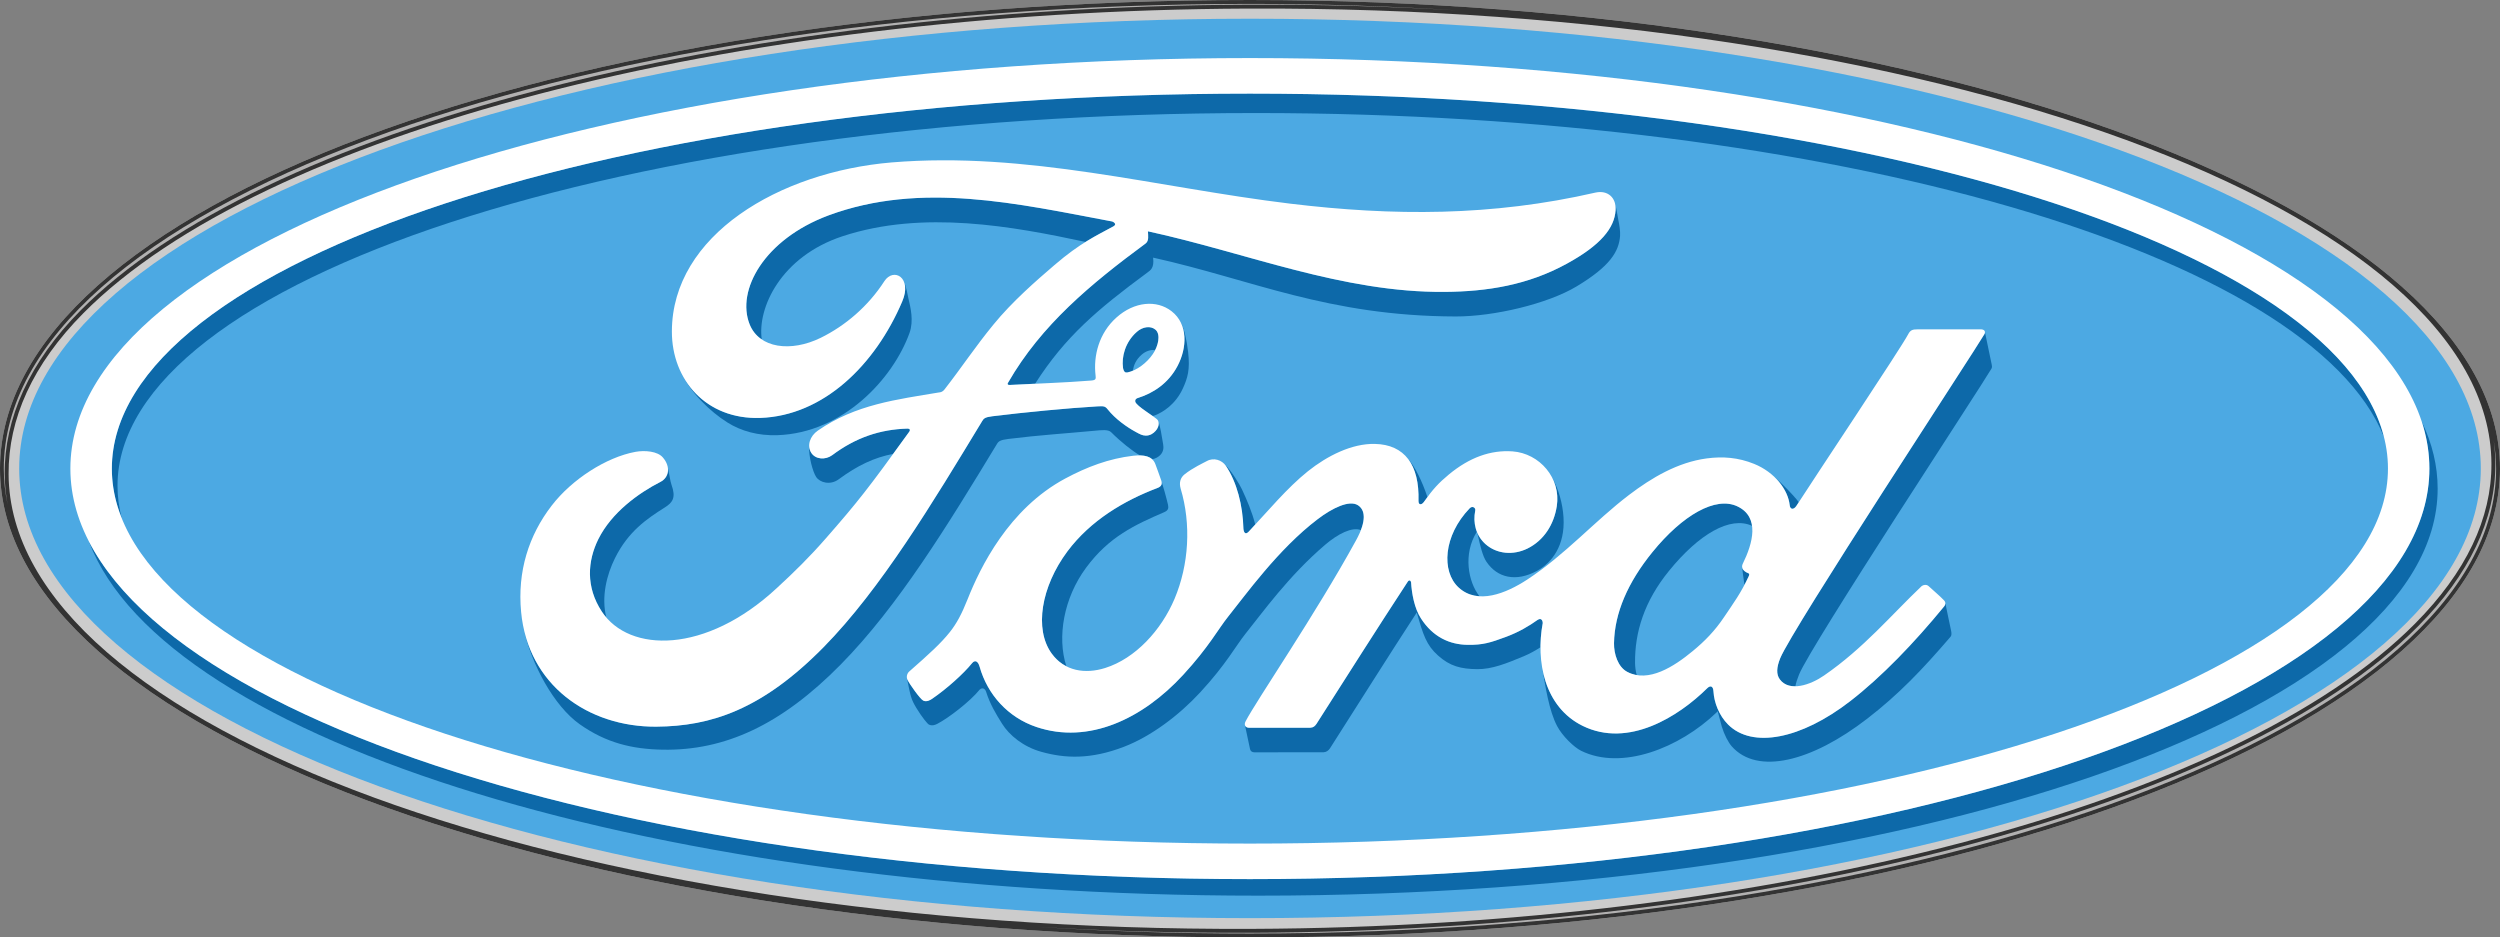 <?xml version="1.0" encoding="UTF-8" standalone="no"?>
<!-- Created with Inkscape (http://www.inkscape.org/) -->

<svg
   xmlns:dc="http://purl.org/dc/elements/1.1/"
   xmlns:cc="http://creativecommons.org/ns#"
   xmlns:rdf="http://www.w3.org/1999/02/22-rdf-syntax-ns#"
   xmlns:svg="http://www.w3.org/2000/svg"
   xmlns="http://www.w3.org/2000/svg"
   xmlns:sodipodi="http://sodipodi.sourceforge.net/DTD/sodipodi-0.dtd"
   xmlns:inkscape="http://www.inkscape.org/namespaces/inkscape"
   id="svg2"
   version="1.1"
   inkscape:version="0.48.5 r10040"
   width="360.017"
   height="134.998"
   xml:space="preserve"
   sodipodi:docname="FO_CMYK.EPS"><rect width="100%" height="100%" fill="#808080" stroke="none"/><defs
     id="defs6"><clipPath
       clipPathUnits="userSpaceOnUse"
       id="clipPath20"><path
         d="m 1800.02,3370.41 c -783.41,0 -1417.969,-231.57 -1417.969,-518.11 0,-286.43 634.559,-518.08 1417.969,-518.08 783.49,0 1417.94,231.65 1417.94,518.08 0,286.54 -634.45,518.11 -1417.94,518.11"
         id="path22"
         inkscape:connector-curvature="0" /></clipPath><radialGradient
       fx="0"
       fy="0"
       cx="0"
       cy="0"
       r="0.955"
       gradientUnits="userSpaceOnUse"
       gradientTransform="matrix(0,606.303,621.784,0,178.951,-256.407)"
       spreadMethod="pad"
       id="radialGradient24"><stop
         style="stop-opacity:1;stop-color:#00050d"
         offset="0"
         id="stop26" /><stop
         style="stop-opacity:1;stop-color:#051125"
         offset="0.7"
         id="stop28" /><stop
         style="stop-opacity:1;stop-color:#173d7d"
         offset="0.904"
         id="stop30" /><stop
         style="stop-opacity:1;stop-color:#4ca9e3"
         offset="1"
         id="stop32" /></radialGradient><clipPath
       clipPathUnits="userSpaceOnUse"
       id="clipPath40"><path
         d="m 495.32,2832.32 c 0,237.18 587.02,429.43 1311.13,429.43 666.12,0 1216.1,-162.69 1300.01,-373.34 -55.93,221.63 -619.45,395.72 -1306.54,395.72 -724.14,0 -1311.115,-193.37 -1311.115,-431.99 0,-19.41 3.906,-38.55 11.433,-57.32 -3.23,12.37 -4.918,24.86 -4.918,37.5"
         id="path42"
         inkscape:connector-curvature="0" /></clipPath><linearGradient
       x1="0"
       y1="0"
       x2="1"
       y2="0"
       gradientUnits="userSpaceOnUse"
       gradientTransform="matrix(0,109.755,264.565,0,47.48,230.014)"
       spreadMethod="pad"
       id="linearGradient44"><stop
         style="stop-opacity:1;stop-color:#08142e"
         offset="0"
         id="stop46" /><stop
         style="stop-opacity:1;stop-color:#17326e"
         offset="0.809"
         id="stop48" /><stop
         style="stop-opacity:1;stop-color:#0d69a9"
         offset="1"
         id="stop50" /></linearGradient><clipPath
       clipPathUnits="userSpaceOnUse"
       id="clipPath58"><path
         d="m 3149.94,2906.22 c 5.82,-17.75 8.79,-35.78 8.79,-54.08 0,-261.2 -608.37,-472.94 -1358.81,-472.94 -667.87,0 -1223.139,167.73 -1337.369,388.61 86.883,-230.1 656.849,-407.68 1347.119,-407.68 750.34,0 1358.58,209.88 1358.58,468.94 0,26.26 -6.26,52.07 -18.31,77.15"
         id="path60"
         inkscape:connector-curvature="0" /></clipPath><linearGradient
       x1="0"
       y1="0"
       x2="1"
       y2="0"
       gradientUnits="userSpaceOnUse"
       gradientTransform="matrix(0,109.758,273.37,0,44.855,230.012)"
       spreadMethod="pad"
       id="linearGradient62"><stop
         style="stop-opacity:1;stop-color:#08142e"
         offset="0"
         id="stop64" /><stop
         style="stop-opacity:1;stop-color:#17326e"
         offset="0.809"
         id="stop66" /><stop
         style="stop-opacity:1;stop-color:#0d69a9"
         offset="1"
         id="stop68" /></linearGradient><clipPath
       clipPathUnits="userSpaceOnUse"
       id="clipPath76"><path
         d="m 2053.07,2806.39 c -30.45,-31.71 -32.7,-72.72 -12.79,-91.18 7.13,-6.6 15.33,-9.64 24.08,-10.14 -13.02,16.48 -19.12,48.75 -2.99,74.32 -2.99,7.54 -3.56,16.08 -1.84,24.56 0.61,2.98 -3.24,5.76 -6.46,2.44"
         id="path78"
         inkscape:connector-curvature="0" /></clipPath><linearGradient
       x1="0"
       y1="0"
       x2="1"
       y2="0"
       gradientUnits="userSpaceOnUse"
       gradientTransform="matrix(0,76.036,7.198,0,200.637,248.874)"
       spreadMethod="pad"
       id="linearGradient80"><stop
         style="stop-opacity:1;stop-color:#08142e"
         offset="0"
         id="stop82" /><stop
         style="stop-opacity:1;stop-color:#17326e"
         offset="0.809"
         id="stop84" /><stop
         style="stop-opacity:1;stop-color:#0d69a9"
         offset="1"
         id="stop86" /></linearGradient><clipPath
       clipPathUnits="userSpaceOnUse"
       id="clipPath94"><path
         d="m 2367.23,2737.61 c -0.18,0.43 -0.28,0.89 -0.3,1.39 0.02,-0.13 0.02,-0.17 0.02,-0.25 0.45,-4.79 1.7,-13.79 2.72,-20.53 1.58,3.02 3.14,6.23 4.8,9.63 1.25,2.58 0.63,3.38 -0.47,3.79 -3.14,1.13 -6.34,3.51 -6.77,5.97"
         id="path96"
         inkscape:connector-curvature="0" /></clipPath><linearGradient
       x1="0"
       y1="0"
       x2="1"
       y2="0"
       gradientUnits="userSpaceOnUse"
       gradientTransform="matrix(0,77.091,3.679,0,235.294,248.568)"
       spreadMethod="pad"
       id="linearGradient98"><stop
         style="stop-opacity:1;stop-color:#08142e"
         offset="0"
         id="stop100" /><stop
         style="stop-opacity:1;stop-color:#17326e"
         offset="0.809"
         id="stop102" /><stop
         style="stop-opacity:1;stop-color:#0d69a9"
         offset="1"
         id="stop104" /></linearGradient><clipPath
       clipPathUnits="userSpaceOnUse"
       id="clipPath112"><path
         d="m 2421.76,2810.14 c 0.45,-5.14 4.35,-5.76 7.53,-1.25 0.84,1.25 1.8,2.77 2.93,4.5 -0.9,1.21 -1.82,2.38 -2.78,3.58 -4.44,5.26 -15.01,16.64 -25.23,25.55 10.17,-9.7 16.38,-21.54 17.55,-32.38"
         id="path114"
         inkscape:connector-curvature="0" /></clipPath><linearGradient
       x1="0"
       y1="0"
       x2="1"
       y2="0"
       gradientUnits="userSpaceOnUse"
       gradientTransform="matrix(0,70.606,5.601,0,239.022,251.546)"
       spreadMethod="pad"
       id="linearGradient116"><stop
         style="stop-opacity:1;stop-color:#08142e"
         offset="0"
         id="stop118" /><stop
         style="stop-opacity:1;stop-color:#17326e"
         offset="0.809"
         id="stop120" /><stop
         style="stop-opacity:1;stop-color:#0d69a9"
         offset="1"
         id="stop122" /></linearGradient><clipPath
       clipPathUnits="userSpaceOnUse"
       id="clipPath130"><path
         d="m 2000.34,2813.72 c 1.41,1.97 2.73,3.83 4.05,5.6 -5.96,18.37 -15.13,36.37 -21.68,43.16 8.15,-11.08 11.98,-27.03 11.41,-47.41 -0.12,-5.3 3.72,-4.93 6.22,-1.35"
         id="path132"
         inkscape:connector-curvature="0" /></clipPath><linearGradient
       x1="0"
       y1="0"
       x2="1"
       y2="0"
       gradientUnits="userSpaceOnUse"
       gradientTransform="matrix(0,72.949,4.967,0,196.872,250.564)"
       spreadMethod="pad"
       id="linearGradient134"><stop
         style="stop-opacity:1;stop-color:#08142e"
         offset="0"
         id="stop136" /><stop
         style="stop-opacity:1;stop-color:#17326e"
         offset="0.809"
         id="stop138" /><stop
         style="stop-opacity:1;stop-color:#0d69a9"
         offset="1"
         id="stop140" /></linearGradient><clipPath
       clipPathUnits="userSpaceOnUse"
       id="clipPath148"><path
         d="m 2646.6,3010.05 0,0 c 0,-0.03 0,-0.03 0,-0.1 0,0.07 0,0.1 0,0.1"
         id="path150"
         inkscape:connector-curvature="0" /></clipPath><linearGradient
       x1="0"
       y1="0"
       x2="1"
       y2="0"
       gradientUnits="userSpaceOnUse"
       gradientTransform="matrix(0,0.009,2.8,0,263.26,300.995)"
       spreadMethod="pad"
       id="linearGradient152"><stop
         style="stop-opacity:1;stop-color:#08142e"
         offset="0"
         id="stop154" /><stop
         style="stop-opacity:1;stop-color:#17326e"
         offset="0.809"
         id="stop156" /><stop
         style="stop-opacity:1;stop-color:#0d69a9"
         offset="1"
         id="stop158" /></linearGradient><clipPath
       clipPathUnits="userSpaceOnUse"
       id="clipPath166"><path
         d="m 2234.7,2617.92 c 3.53,-1.88 7.11,-3.1 10.84,-3.74 -1.29,4.91 -1.88,9.75 -1.93,13.89 -0.4,35.65 10.69,71.32 39.09,106.2 34.42,42.42 70.59,63.53 95.74,51.88 -1.27,9.32 -6.14,17.4 -16.81,22.42 -25.11,12.07 -63.37,-10.02 -97.98,-52.63 -28.38,-34.87 -43.71,-70.35 -44.27,-104.92 -0.22,-12.29 4.47,-27.47 15.32,-33.1"
         id="path168"
         inkscape:connector-curvature="0" /></clipPath><linearGradient
       x1="0"
       y1="0"
       x2="1"
       y2="0"
       gradientUnits="userSpaceOnUse"
       gradientTransform="matrix(0,76.94,18.728,0,220.517,248.612)"
       spreadMethod="pad"
       id="linearGradient170"><stop
         style="stop-opacity:1;stop-color:#08142e"
         offset="0"
         id="stop172" /><stop
         style="stop-opacity:1;stop-color:#17326e"
         offset="0.809"
         id="stop174" /><stop
         style="stop-opacity:1;stop-color:#0d69a9"
         offset="1"
         id="stop176" /></linearGradient><clipPath
       clipPathUnits="userSpaceOnUse"
       id="clipPath184"><path
         d="m 1701.37,2802.03 c 4.45,1.95 5.02,4.49 4.18,8.46 -1.49,6.78 -6.24,23.63 -7.64,27.61 0,0 0,0 -0.02,0.01 1.09,-3.7 0.15,-6.55 -4.28,-8.22 -38.56,-14.62 -77.2,-37.35 -103.93,-73.11 -30.27,-40.63 -38.47,-89.55 -18.16,-117.68 4.81,-6.61 10.55,-11.47 16.93,-14.67 -10.93,33.64 -3,78.76 22.7,113.49 26.48,35.86 56.26,49.4 90.22,64.11"
         id="path186"
         inkscape:connector-curvature="0" /></clipPath><linearGradient
       x1="0"
       y1="0"
       x2="1"
       y2="0"
       gradientUnits="userSpaceOnUse"
       gradientTransform="matrix(0,76.918,18.318,0,153.721,248.621)"
       spreadMethod="pad"
       id="linearGradient188"><stop
         style="stop-opacity:1;stop-color:#08142e"
         offset="0"
         id="stop190" /><stop
         style="stop-opacity:1;stop-color:#17326e"
         offset="0.809"
         id="stop192" /><stop
         style="stop-opacity:1;stop-color:#0d69a9"
         offset="1"
         id="stop194" /></linearGradient><clipPath
       clipPathUnits="userSpaceOnUse"
       id="clipPath202"><path
         d="m 2131.11,2677.66 c -9.18,-6.57 -21.15,-13.82 -36.05,-19.35 -18.31,-6.83 -26.9,-9.41 -43.88,-9.22 -21.34,0.14 -40.58,9.22 -54.16,30.35 -7.55,11.43 -10.67,28.84 -11.41,41.57 -0.08,1.41 -1.94,3.91 -3.95,0.68 -35.92,-54.84 -69.43,-107.9 -105.04,-163.64 -1.83,-2.59 -3.48,-4.26 -7.15,-4.44 -22.04,0 -46.11,0.06 -70.39,-0.06 -2.56,0 -4.31,1.15 -4.87,2.9 1.92,-8.51 4.99,-23.9 5.85,-27.49 0.58,-2.44 2.42,-3.69 5.13,-3.69 26.06,0 58.05,0 79.76,0.11 3.2,0.18 5.45,2 7.15,4.44 32.38,50.7 66.97,105.75 100.05,156.55 7.29,-25.59 10.99,-37.55 24.49,-49.58 13.73,-12.33 26.4,-15.5 45.14,-15.7 17,-0.19 33.73,6.6 53.6,14.89 7.13,2.95 13.54,6.65 19.27,10.31 0,9.43 0.94,18.87 2.62,27.9 0.13,0.96 -0.81,7.19 -6.16,3.47"
         id="path204"
         inkscape:connector-curvature="0" /></clipPath><linearGradient
       x1="0"
       y1="0"
       x2="1"
       y2="0"
       gradientUnits="userSpaceOnUse"
       gradientTransform="matrix(0,76.395,37.12,0,178.021,248.643)"
       spreadMethod="pad"
       id="linearGradient206"><stop
         style="stop-opacity:1;stop-color:#08142e"
         offset="0"
         id="stop208" /><stop
         style="stop-opacity:1;stop-color:#17326e"
         offset="0.809"
         id="stop210" /><stop
         style="stop-opacity:1;stop-color:#0d69a9"
         offset="1"
         id="stop212" /></linearGradient><clipPath
       clipPathUnits="userSpaceOnUse"
       id="clipPath220"><path
         d="m 2601.13,2696.94 c 0,-1.34 -0.59,-2.53 -1.32,-3.46 -34.26,-41.87 -72.19,-81.4 -108.44,-109.38 -56.46,-43.7 -112.72,-54.78 -140.6,-26.8 -10.4,10.43 -16.08,25.36 -16.79,37.93 -0.33,6.83 -3.82,7.16 -7.08,3.99 -33.27,-32.93 -91.09,-69.4 -143.72,-43.45 -27.16,13.41 -41.36,38.59 -46.44,66.28 0.04,-0.31 0.14,-0.64 0.19,-0.96 3.34,-19.68 7.6,-47.99 16.85,-65.48 6.02,-11.53 19.46,-24.49 27.68,-28.56 46.7,-23.05 113.38,3.09 156.2,44.29 0.45,0.52 0.54,0.56 1.17,1.27 1.95,-7.45 4.31,-16.41 4.69,-17.62 2.93,-9.56 7.49,-18.27 11.51,-22.85 29.29,-33.12 91.51,-18.08 156.25,32.03 36.17,27.96 63,56.07 95.85,94.31 1.31,1.6 1.21,3.94 0.47,7.47 -1.88,8.34 -4.87,23.44 -6.47,30.99"
         id="path222"
         inkscape:connector-curvature="0" /></clipPath><linearGradient
       x1="0"
       y1="0"
       x2="1"
       y2="0"
       gradientUnits="userSpaceOnUse"
       gradientTransform="matrix(0,76.955,49.969,0,212.273,248.613)"
       spreadMethod="pad"
       id="linearGradient224"><stop
         style="stop-opacity:1;stop-color:#08142e"
         offset="0"
         id="stop226" /><stop
         style="stop-opacity:1;stop-color:#17326e"
         offset="0.809"
         id="stop228" /><stop
         style="stop-opacity:1;stop-color:#0d69a9"
         offset="1"
         id="stop230" /></linearGradient><clipPath
       clipPathUnits="userSpaceOnUse"
       id="clipPath238"><path
         d="m 2130.54,2734.27 c 17.35,9.39 32.6,29.28 30.66,61.57 -0.97,16.05 -5.66,32.61 -13.15,45.98 5.09,-9.81 7.23,-21.14 5.4,-33.03 -3.29,-20.86 -14.58,-39.24 -33.79,-48.76 -16.28,-7.95 -35.3,-6.59 -48.59,5.31 -4.16,3.79 -7.18,8.36 -9.29,13.18 3.43,-15.75 6.38,-27.34 10.51,-33.53 12.59,-18.9 34.29,-23.67 58.25,-10.72"
         id="path240"
         inkscape:connector-curvature="0" /></clipPath><linearGradient
       x1="0"
       y1="0"
       x2="1"
       y2="0"
       gradientUnits="userSpaceOnUse"
       gradientTransform="matrix(0,76.992,12.936,0,204.778,248.595)"
       spreadMethod="pad"
       id="linearGradient242"><stop
         style="stop-opacity:1;stop-color:#08142e"
         offset="0"
         id="stop244" /><stop
         style="stop-opacity:1;stop-color:#17326e"
         offset="0.809"
         id="stop246" /><stop
         style="stop-opacity:1;stop-color:#0d69a9"
         offset="1"
         id="stop248" /></linearGradient><clipPath
       clipPathUnits="userSpaceOnUse"
       id="clipPath256"><path
         d="m 2654.51,2971.97 c -0.66,3.03 -7.26,35 -7.91,37.9 0.22,-0.84 0,-1.87 -0.58,-2.98 -10.95,-18.94 -221.86,-340.04 -235.18,-373.27 -4.24,-10.51 -4.73,-18.54 -0.43,-24.33 4.34,-5.84 10.7,-8.09 17.92,-7.95 0.69,4.03 2.24,8.63 4.2,13.48 13.33,33.29 210.85,333.47 221.69,352.47 0.94,1.62 0.6,3.46 0.29,4.68"
         id="path258"
         inkscape:connector-curvature="0" /></clipPath><linearGradient
       x1="0"
       y1="0"
       x2="1"
       y2="0"
       gradientUnits="userSpaceOnUse"
       gradientTransform="matrix(0,76.936,27.705,0,239.211,248.616)"
       spreadMethod="pad"
       id="linearGradient260"><stop
         style="stop-opacity:1;stop-color:#08142e"
         offset="0"
         id="stop262" /><stop
         style="stop-opacity:1;stop-color:#17326e"
         offset="0.809"
         id="stop264" /><stop
         style="stop-opacity:1;stop-color:#0d69a9"
         offset="1"
         id="stop266" /></linearGradient><clipPath
       clipPathUnits="userSpaceOnUse"
       id="clipPath274"><path
         d="m 1770.5,2857.44 c 0.61,-0.63 1.13,-1.32 1.66,-2.03 12.7,-18.88 19.61,-45.47 20.29,-72.92 0.79,-5.8 3.26,-5.94 6.1,-2.95 2.54,2.62 5.06,5.33 7.51,8.04 -3.7,14.76 -9.47,28.02 -15.38,40.79 -2.18,4.67 -11.87,21.23 -20.18,29.07"
         id="path276"
         inkscape:connector-curvature="0" /></clipPath><linearGradient
       x1="0"
       y1="0"
       x2="1"
       y2="0"
       gradientUnits="userSpaceOnUse"
       gradientTransform="matrix(0,75.144,6.357,0,175.65,249.48)"
       spreadMethod="pad"
       id="linearGradient278"><stop
         style="stop-opacity:1;stop-color:#08142e"
         offset="0"
         id="stop280" /><stop
         style="stop-opacity:1;stop-color:#17326e"
         offset="0.809"
         id="stop282" /><stop
         style="stop-opacity:1;stop-color:#0d69a9"
         offset="1"
         id="stop284" /></linearGradient><clipPath
       clipPathUnits="userSpaceOnUse"
       id="clipPath292"><path
         d="m 1886.59,2764.39 c 14.8,12.63 30.98,20.82 41.14,16.9 6.09,15.71 3.2,24.37 -3.3,28.59 -9.94,6.44 -29.7,-3.26 -46.38,-15.97 -45.51,-34.47 -83.73,-88.16 -103.09,-112.16 -11.42,-14.15 -22.18,-34.97 -52.01,-67.34 -46.91,-50.93 -109.08,-80.18 -169.01,-59.97 -32.74,11.02 -56.42,37.36 -65.47,69.62 -1.8,6.27 -5.29,8.01 -8.68,3.88 -9.7,-12.06 -29.5,-29.83 -46.05,-41.05 -1.79,-1.29 -6.26,-3.94 -10.11,-2.05 -3.47,1.56 -15.77,18.92 -18.18,23.92 -0.3,0.53 -0.49,1.13 -0.57,1.64 0,-0.04 0,-0.1 0,-0.2 4.28,-21.38 4.83,-23.84 10.68,-33.7 6.64,-10.93 13.07,-18.61 14.51,-19.24 3.88,-1.96 7.8,-0.16 9.75,0.87 12.83,6.6 37.9,25.89 48.69,39.31 3.27,3.11 6.41,1.02 7.44,-2.25 4.53,-14.3 11.14,-25.33 18.52,-37.06 8.09,-12.99 24.28,-26.52 45.25,-32.3 27.18,-7.58 56.49,-8.97 94.96,5.78 30.88,11.83 63.23,35.89 88.15,62.93 29.87,32.39 40.65,53.19 52.01,67.37 19.33,23.99 49.48,66.41 91.75,102.48"
         id="path294"
         inkscape:connector-curvature="0" /></clipPath><linearGradient
       x1="0"
       y1="0"
       x2="1"
       y2="0"
       gradientUnits="userSpaceOnUse"
       gradientTransform="matrix(0,76.417,55.694,0,139.087,248.635)"
       spreadMethod="pad"
       id="linearGradient296"><stop
         style="stop-opacity:1;stop-color:#08142e"
         offset="0"
         id="stop298" /><stop
         style="stop-opacity:1;stop-color:#17326e"
         offset="0.809"
         id="stop300" /><stop
         style="stop-opacity:1;stop-color:#0d69a9"
         offset="1"
         id="stop302" /></linearGradient><clipPath
       clipPathUnits="userSpaceOnUse"
       id="clipPath310"><path
         d="m 1058.45,2680.64 c -6.03,23.72 0.5,49.29 10.02,68.4 15.18,30.56 36.44,45.15 57.42,58.36 9.02,5.71 13.01,11.26 7.65,26.15 -1.53,4.22 -2.39,11.87 -4.06,18.64 0.53,-6.62 -2.71,-12.33 -8.6,-15.33 -25.58,-13.06 -56.36,-35.41 -71.59,-65.94 -12.36,-24.92 -14.85,-54.96 4.01,-83.56 1.58,-2.32 3.28,-4.59 5.15,-6.72"
         id="path312"
         inkscape:connector-curvature="0" /></clipPath><linearGradient
       x1="0"
       y1="0"
       x2="1"
       y2="0"
       gradientUnits="userSpaceOnUse"
       gradientTransform="matrix(0,76.925,13.246,0,102.044,248.623)"
       spreadMethod="pad"
       id="linearGradient314"><stop
         style="stop-opacity:1;stop-color:#08142e"
         offset="0"
         id="stop316" /><stop
         style="stop-opacity:1;stop-color:#17326e"
         offset="0.809"
         id="stop318" /><stop
         style="stop-opacity:1;stop-color:#0d69a9"
         offset="1"
         id="stop320" /></linearGradient><clipPath
       clipPathUnits="userSpaceOnUse"
       id="clipPath328"><path
         d="m 1237.54,3000.94 c -5.24,36.18 21.85,95.37 92.96,118.85 93,30.67 196.69,11.3 280.04,-6.53 11.65,7.3 21.85,12.33 32.06,17.9 5.07,2.64 -0.65,5.82 -2.19,5.82 -107.53,20.2 -219.3,46.36 -326.1,6.81 -73.95,-27.6 -106.36,-86.25 -90.76,-125.44 3.01,-7.48 7.81,-13.25 13.99,-17.41"
         id="path330"
         inkscape:connector-curvature="0" /></clipPath><linearGradient
       x1="0"
       y1="0"
       x2="1"
       y2="0"
       gradientUnits="userSpaceOnUse"
       gradientTransform="matrix(0,76.916,46.772,0,119.395,248.63)"
       spreadMethod="pad"
       id="linearGradient332"><stop
         style="stop-opacity:1;stop-color:#08142e"
         offset="0"
         id="stop334" /><stop
         style="stop-opacity:1;stop-color:#17326e"
         offset="0.809"
         id="stop336" /><stop
         style="stop-opacity:1;stop-color:#0d69a9"
         offset="1"
         id="stop338" /></linearGradient><clipPath
       clipPathUnits="userSpaceOnUse"
       id="clipPath346"><path
         d="m 1521.76,2886.32 c 35.42,4.41 67.19,6.39 98.49,9.36 9.32,0.88 16.43,1.72 19.83,-1.66 11.32,-11.31 24.43,-21.64 33.14,-26.7 5.78,-0.05 10.64,-1.31 14.04,-4.39 3.63,0.51 7,2.52 9.15,4.61 4.06,3.98 4.24,8.61 3.55,12.6 -1.4,7.71 -3.47,22.95 -5.96,27.33 1.7,-3.34 0.63,-8.12 -2.77,-11.92 -2.48,-2.84 -6.34,-5.5 -11.3,-5.4 -4.02,0.08 -6.46,1.46 -11.57,4.24 -10.49,5.68 -23.59,15.01 -32.32,26.02 -2.99,3.72 -4.49,3.8 -11.93,3.4 -33.5,-1.93 -85.72,-6.99 -121.11,-11.41 -8.56,-1.06 -9.82,-2.67 -11.59,-5.63 -56.41,-93.03 -116.64,-193.34 -182.77,-260.5 -70.93,-72.01 -129.89,-90.97 -192.48,-91.45 -72.29,-0.51 -136.59,40.46 -152.801,112.4 8.688,-40.16 34.614,-88.6 64.551,-109.69 30.45,-21.48 60.48,-28.6 95.51,-29.23 71.17,-1.25 136.17,28.11 205.08,98.11 66.16,67.14 123.45,160.93 179.9,253.95 1.92,3.29 3.87,4.75 13.36,5.96"
         id="path348"
         inkscape:connector-curvature="0" /></clipPath><linearGradient
       x1="0"
       y1="0"
       x2="1"
       y2="0"
       gradientUnits="userSpaceOnUse"
       gradientTransform="matrix(0,76.934,76.529,0,94.936,248.618)"
       spreadMethod="pad"
       id="linearGradient350"><stop
         style="stop-opacity:1;stop-color:#08142e"
         offset="0"
         id="stop352" /><stop
         style="stop-opacity:1;stop-color:#17326e"
         offset="0.809"
         id="stop354" /><stop
         style="stop-opacity:1;stop-color:#0d69a9"
         offset="1"
         id="stop356" /></linearGradient><clipPath
       clipPathUnits="userSpaceOnUse"
       id="clipPath364"><path
         d="m 1405.6,2898.22 c -31.99,-0.88 -59.88,-10.42 -86.99,-30.68 -7.81,-5.68 -19.04,-4.88 -23.96,2.61 -1.64,2.54 -2.43,5.3 -2.51,8.1 -0.71,-12.05 4.13,-29.77 8.05,-35.73 4.29,-6.58 16.34,-9.82 25.92,-2.75 21.56,15.92 41.05,25.18 62.85,29.32 5.62,7.65 11.71,16.14 18.62,25.7 0.57,0.76 0.73,1.77 0.48,2.26 -0.4,0.85 -1.07,1.09 -2.46,1.17"
         id="path366"
         inkscape:connector-curvature="0" /></clipPath><linearGradient
       x1="0"
       y1="0"
       x2="1"
       y2="0"
       gradientUnits="userSpaceOnUse"
       gradientTransform="matrix(0,76.969,14.488,0,127.743,248.601)"
       spreadMethod="pad"
       id="linearGradient368"><stop
         style="stop-opacity:1;stop-color:#08142e"
         offset="0"
         id="stop370" /><stop
         style="stop-opacity:1;stop-color:#17326e"
         offset="0.809"
         id="stop372" /><stop
         style="stop-opacity:1;stop-color:#0d69a9"
         offset="1"
         id="stop374" /></linearGradient><clipPath
       clipPathUnits="userSpaceOnUse"
       id="clipPath382"><path
         d="m 2217.79,3163.71 c 0.47,-0.66 0.88,-1.37 1.29,-2.12 -0.41,0.81 -0.82,1.55 -1.29,2.12"
         id="path384"
         inkscape:connector-curvature="0" /></clipPath><linearGradient
       x1="0"
       y1="0"
       x2="1"
       y2="0"
       gradientUnits="userSpaceOnUse"
       gradientTransform="matrix(0,75.817,2.929,0,220.38,249.598)"
       spreadMethod="pad"
       id="linearGradient386"><stop
         style="stop-opacity:1;stop-color:#08142e"
         offset="0"
         id="stop388" /><stop
         style="stop-opacity:1;stop-color:#17326e"
         offset="0.809"
         id="stop390" /><stop
         style="stop-opacity:1;stop-color:#0d69a9"
         offset="1"
         id="stop392" /></linearGradient><clipPath
       clipPathUnits="userSpaceOnUse"
       id="clipPath400"><path
         d="m 1521.42,2951.32 c -1.29,-1.53 -0.59,-3 1.64,-2.84 10.07,0.5 19.79,0.95 29.42,1.47 34.79,54.44 71.98,85.69 128.85,127.68 4.22,3.17 8.47,5.44 7.08,17.55 114.19,-25.34 201.05,-67.36 348.53,-67.79 43.99,-0.1 106.07,14.56 139.45,34.7 38.38,23.07 48.57,40.02 49.98,57.98 0.43,5.59 -1.02,13.9 -1.96,18.22 -1.28,6.07 -2.16,13.8 -3.9,19.56 0.62,-2.36 0.88,-5.02 0.68,-7.91 -1.17,-20.61 -17.12,-40.44 -56.43,-61.89 -44.71,-24.52 -91.48,-31.95 -140.33,-32.35 -118.12,-0.98 -228.15,45.06 -342.01,69.8 0.16,-4.98 1.44,-10.93 -2.74,-14.07 -63.06,-46.53 -120.07,-93.77 -158.26,-160.11"
         id="path402"
         inkscape:connector-curvature="0" /></clipPath><linearGradient
       x1="0"
       y1="0"
       x2="1"
       y2="0"
       gradientUnits="userSpaceOnUse"
       gradientTransform="matrix(0,76.921,73.466,0,150.613,248.624)"
       spreadMethod="pad"
       id="linearGradient404"><stop
         style="stop-opacity:1;stop-color:#08142e"
         offset="0"
         id="stop406" /><stop
         style="stop-opacity:1;stop-color:#17326e"
         offset="0.809"
         id="stop408" /><stop
         style="stop-opacity:1;stop-color:#0d69a9"
         offset="1"
         id="stop410" /></linearGradient><clipPath
       clipPathUnits="userSpaceOnUse"
       id="clipPath418"><path
         d="m 1675.15,2983.34 c 4.72,4.16 10.61,6.12 15.65,5.23 4.35,8.68 5.61,19.03 0.32,23.59 -5.12,4.44 -13.24,3.63 -19.81,-1.07 -1.42,-1.36 -2.99,-2.71 -4.56,-4.12 -11.27,-11.69 -14.7,-27.13 -13.04,-38.82 0.9,-4.77 2.76,-5.69 4.92,-5.29 2.13,0.44 4.3,1.16 6.51,2.06 0.82,6.44 3.52,12.68 10.01,18.42"
         id="path420"
         inkscape:connector-curvature="0" /></clipPath><linearGradient
       x1="0"
       y1="0"
       x2="1"
       y2="0"
       gradientUnits="userSpaceOnUse"
       gradientTransform="matrix(0,72.677,7.237,0,163.804,251.253)"
       spreadMethod="pad"
       id="linearGradient422"><stop
         style="stop-opacity:1;stop-color:#08142e"
         offset="0"
         id="stop424" /><stop
         style="stop-opacity:1;stop-color:#17326e"
         offset="0.809"
         id="stop426" /><stop
         style="stop-opacity:1;stop-color:#0d69a9"
         offset="1"
         id="stop428" /></linearGradient><clipPath
       clipPathUnits="userSpaceOnUse"
       id="clipPath436"><path
         d="m 1722.7,2944.55 c 5.43,11.95 8.38,21.36 6.03,41.86 -1.69,14.36 -4.59,27.35 -8.43,34.04 7.38,-15.04 4.4,-34.36 -3.59,-49.77 -10.82,-20.73 -28.68,-31.8 -45.83,-37.18 0,0 -3.59,-0.8 -3.07,-4.06 0.44,-3.72 12.6,-11.42 20.19,-16.78 1.11,0.29 2.72,0.93 2.72,0.93 8.82,3.42 23.48,12.34 31.98,30.96"
         id="path438"
         inkscape:connector-curvature="0" /></clipPath><linearGradient
       x1="0"
       y1="0"
       x2="1"
       y2="0"
       gradientUnits="userSpaceOnUse"
       gradientTransform="matrix(0,76.93,9.179,0,165.329,248.619)"
       spreadMethod="pad"
       id="linearGradient440"><stop
         style="stop-opacity:1;stop-color:#08142e"
         offset="0"
         id="stop442" /><stop
         style="stop-opacity:1;stop-color:#17326e"
         offset="0.809"
         id="stop444" /><stop
         style="stop-opacity:1;stop-color:#0d69a9"
         offset="1"
         id="stop446" /></linearGradient><clipPath
       clipPathUnits="userSpaceOnUse"
       id="clipPath454"><path
         d="m 1198.13,2905.16 c 15.76,-9.84 35.19,-15.28 57.43,-14.53 75.75,2.58 133.15,64.98 152.18,117.75 5.1,14.24 1.15,29.48 -1.25,39.77 -0.95,3.98 -2.26,12.94 -5.14,19.35 l -0.03,0 c 2.2,-5.25 2.2,-13.04 -1.96,-22.83 -31.25,-73.46 -90.96,-131.72 -163.68,-134.17 -43.84,-1.45 -76.66,21 -92.01,54.19 11.25,-24.77 34.28,-46.86 54.46,-59.53"
         id="path456"
         inkscape:connector-curvature="0" /></clipPath><linearGradient
       x1="0"
       y1="0"
       x2="1"
       y2="0"
       gradientUnits="userSpaceOnUse"
       gradientTransform="matrix(0,76.934,29.717,0,112.967,248.617)"
       spreadMethod="pad"
       id="linearGradient458"><stop
         style="stop-opacity:1;stop-color:#08142e"
         offset="0"
         id="stop460" /><stop
         style="stop-opacity:1;stop-color:#17326e"
         offset="0.809"
         id="stop462" /><stop
         style="stop-opacity:1;stop-color:#0d69a9"
         offset="1"
         id="stop464" /></linearGradient><clipPath
       clipPathUnits="userSpaceOnUse"
       id="clipPath474"><path
         d="m 452.738,3034.3 c 207.305,209.13 748.032,349.83 1344.822,352.32 82.69,0.34 163.73,-1.98 242.65,-6.68 -78.14,4.93 -158.37,7.54 -240.21,7.54 -796.1,0 -1435.699,-238.71 -1435.699,-535.48 0,-14.1 1.633,-28.06 4.512,-41.88 -2.176,11.86 -3.422,23.83 -3.477,35.92 -0.293,64.04 28.359,128.69 87.402,188.26"
         id="path476"
         inkscape:connector-curvature="0" /></clipPath><linearGradient
       x1="0"
       y1="0"
       x2="1"
       y2="0"
       gradientUnits="userSpaceOnUse"
       gradientTransform="matrix(-33.272,124.173,174.053,46.637,61.308,182.122)"
       spreadMethod="pad"
       id="linearGradient478"><stop
         style="stop-opacity:1;stop-color:#b2b1b1"
         offset="0"
         id="stop480" /><stop
         style="stop-opacity:1;stop-color:#deddde"
         offset="0.35"
         id="stop482" /><stop
         style="stop-opacity:1;stop-color:#dedede"
         offset="0.65"
         id="stop484" /><stop
         style="stop-opacity:1;stop-color:#b2b1b1"
         offset="1"
         id="stop486" /></linearGradient><clipPath
       clipPathUnits="userSpaceOnUse"
       id="clipPath494"><path
         d="m 3145.6,2670.41 c -206.58,-208.39 -747.12,-350.55 -1343.12,-353.02 -84.29,-0.35 -166.93,1.91 -247.25,6.79 79.53,-5.12 161.34,-7.66 244.78,-7.66 791.59,0 1435.59,241.62 1435.59,535.34 0,11.21 -1.04,22.34 -2.87,33.37 1.27,-9.07 1.95,-18.21 1.99,-27.41 0.29,-64.03 -30.06,-127.85 -89.12,-187.41"
         id="path496"
         inkscape:connector-curvature="0" /></clipPath><linearGradient
       x1="0"
       y1="0"
       x2="1"
       y2="0"
       gradientUnits="userSpaceOnUse"
       gradientTransform="matrix(-33.119,123.603,174.403,46.731,148.733,250.028)"
       spreadMethod="pad"
       id="linearGradient498"><stop
         style="stop-opacity:1;stop-color:#b2b1b1"
         offset="0"
         id="stop500" /><stop
         style="stop-opacity:1;stop-color:#deddde"
         offset="0.35"
         id="stop502" /><stop
         style="stop-opacity:1;stop-color:#dedede"
         offset="0.65"
         id="stop504" /><stop
         style="stop-opacity:1;stop-color:#b2b1b1"
         offset="1"
         id="stop506" /></linearGradient><clipPath
       clipPathUnits="userSpaceOnUse"
       id="clipPath514"><path
         d="m 1799.92,2379.2 c -750.51,0 -1358.904,211.74 -1358.904,472.94 0,261.24 608.394,472.95 1358.904,472.95 750.44,0 1358.81,-211.71 1358.81,-472.95 0,-261.2 -608.37,-472.94 -1358.81,-472.94 z m 0,904.93 c -724.14,0 -1311.115,-193.37 -1311.115,-431.99 0,-238.62 586.975,-432.02 1311.115,-432.02 724.14,0 1311.08,193.4 1311.08,432.02 0,238.62 -586.94,431.99 -1311.08,431.99"
         id="path516"
         inkscape:connector-curvature="0" /></clipPath><linearGradient
       x1="0"
       y1="0"
       x2="1"
       y2="0"
       gradientUnits="userSpaceOnUse"
       gradientTransform="matrix(0,-110.319,-274.572,0,317.273,340.492)"
       spreadMethod="pad"
       id="linearGradient518"><stop
         style="stop-opacity:1;stop-color:#ffffff"
         offset="0"
         id="stop520" /><stop
         style="stop-opacity:1;stop-color:#fafafa"
         offset="0.691"
         id="stop522" /><stop
         style="stop-opacity:1;stop-color:#d3d2d2"
         offset="0.8"
         id="stop524" /><stop
         style="stop-opacity:1;stop-color:#bdbcbd"
         offset="1"
         id="stop526" /></linearGradient><clipPath
       clipPathUnits="userSpaceOnUse"
       id="clipPath534"><path
         d="m 2646.02,3006.89 c 1.87,3.3 -0.1,5.71 -4.26,5.71 -21.7,0 -50.17,-0.05 -72.78,-0.05 -5.39,0 -8.17,-0.66 -10.71,-5.66 -8.34,-15.99 -110.05,-168.41 -128.98,-198 -3.18,-4.51 -7.08,-3.89 -7.53,1.25 -1.92,17.57 -17.1,37.78 -41.02,47.45 -18.23,7.4 -36.05,8.74 -54.58,6.28 -33.45,-4.49 -63.25,-22.15 -89.45,-42.05 -39.49,-30.02 -73.56,-68.93 -117.54,-97.68 -24.01,-15.64 -56.88,-29.3 -78.89,-8.93 -19.91,18.46 -17.66,59.47 12.79,91.18 3.22,3.32 7.07,0.54 6.46,-2.44 -2.87,-14.35 0.67,-28.61 11.54,-38.61 13.29,-11.9 32.31,-13.26 48.59,-5.31 19.21,9.52 30.5,27.9 33.79,48.76 5.1,32.36 -19.82,60.91 -50.99,63.19 -25.32,1.78 -49.6,-7.03 -73.26,-26.56 -11.86,-9.83 -18.6,-17.11 -28.86,-31.7 -2.5,-3.58 -6.34,-3.95 -6.22,1.35 1.19,41.43 -15.96,64.75 -50.21,65.5 -26.59,0.63 -54.99,-13.78 -77.13,-31.44 -24.27,-19.49 -45.49,-45.32 -68.23,-69.59 -2.84,-2.99 -5.31,-2.85 -6.1,2.95 -0.68,27.45 -7.59,54.04 -20.29,72.92 -4.5,6.57 -13.95,9.82 -21.9,5.38 -3.67,-2.01 -16.46,-7.88 -25.74,-15.37 -4.62,-3.8 -6.41,-9.3 -4.39,-16.35 12.28,-41 9.57,-87.63 -7.06,-127.02 -15.27,-36.07 -44.97,-68.6 -79.86,-79.61 -22.99,-7.28 -46.9,-3.72 -61.69,16.66 -20.31,28.13 -12.11,77.05 18.16,117.68 26.73,35.76 65.37,58.49 103.93,73.11 4.54,1.75 5.47,4.66 4.19,8.52 -2.1,6.35 -5.43,14.97 -6.81,18.91 -3.53,9.41 -13.44,10.94 -25.52,9.62 -28.01,-3.26 -53.28,-12.86 -78.24,-26.22 -65.35,-35 -98.12,-102.74 -112.5,-138.98 -6.9,-17.4 -12.82,-28.27 -20.46,-37.9 -10.31,-12.95 -23.23,-24.74 -46.89,-45.51 -2.14,-1.9 -3.73,-5.88 -1.93,-9.57 2.41,-5 14.71,-22.36 18.18,-23.92 3.85,-1.89 8.32,0.76 10.11,2.05 16.55,11.22 36.35,28.99 46.05,41.05 3.39,4.13 6.88,2.39 8.68,-3.88 9.05,-32.26 32.73,-58.6 65.47,-69.62 59.93,-20.21 122.1,9.04 169.01,59.97 29.83,32.37 40.59,53.19 52.01,67.34 19.36,24 57.58,77.69 103.09,112.16 16.68,12.71 36.44,22.41 46.38,15.97 7.96,-5.15 10.54,-17.17 -2.25,-40.43 -46.4,-84.72 -114.67,-184.27 -127.19,-208.41 -2.29,-4.19 -0.29,-7.49 4.09,-7.49 24.28,0.12 48.35,0.06 70.39,0.06 3.67,0.18 5.32,1.85 7.15,4.44 35.61,55.74 69.12,108.8 105.04,163.64 2.01,3.23 3.87,0.73 3.95,-0.68 0.74,-12.73 3.86,-30.14 11.41,-41.57 13.58,-21.13 32.82,-30.21 54.16,-30.35 16.98,-0.19 25.57,2.39 43.88,9.22 14.9,5.53 26.87,12.78 36.05,19.35 5.35,3.72 6.29,-2.51 6.16,-3.47 -8.24,-44.25 1.93,-96.68 45.91,-118.42 52.63,-25.95 110.45,10.52 143.72,43.45 3.26,3.17 6.75,2.84 7.08,-3.99 0.71,-12.57 6.39,-27.5 16.79,-37.93 27.88,-27.98 84.14,-16.9 140.6,26.8 36.25,27.98 74.18,67.51 108.44,109.38 1.28,1.61 2.22,4.22 -0.23,6.85 -5.22,5.46 -12.77,11.71 -17.94,16.53 -2.36,2 -5.82,1.42 -7.81,-0.08 -35.12,-33.4 -66.73,-71.49 -112.42,-102.99 -15.41,-10.75 -39.96,-19.43 -51,-4.5 -4.3,5.79 -3.81,13.82 0.43,24.33 13.32,33.23 224.23,354.33 235.18,373.27 z m -278.79,-269.28 c 0.43,-2.46 3.63,-4.84 6.77,-5.97 1.1,-0.41 1.72,-1.21 0.47,-3.79 -8.97,-19.22 -17.21,-30.3 -28.45,-47 -10.34,-15.43 -21.99,-27.47 -36.09,-39.04 -21.27,-17.61 -50.81,-36.77 -75.23,-23.89 -10.85,5.63 -15.54,20.81 -15.32,33.1 0.56,34.57 15.89,70.05 44.27,104.92 34.61,42.61 72.87,64.7 97.98,52.63 25.98,-12.4 17.69,-42.48 6.07,-66.09 -0.88,-1.83 -0.93,-3.38 -0.47,-4.87"
         id="path536"
         inkscape:connector-curvature="0" /></clipPath><linearGradient
       x1="0"
       y1="0"
       x2="1"
       y2="0"
       gradientUnits="userSpaceOnUse"
       gradientTransform="matrix(0,-54.712,-127.224,0,266.189,305.22)"
       spreadMethod="pad"
       id="linearGradient538"><stop
         style="stop-opacity:1;stop-color:#ffffff"
         offset="0"
         id="stop540" /><stop
         style="stop-opacity:1;stop-color:#fafafa"
         offset="0.691"
         id="stop542" /><stop
         style="stop-opacity:1;stop-color:#d3d2d2"
         offset="0.8"
         id="stop544" /><stop
         style="stop-opacity:1;stop-color:#bdbcbd"
         offset="1"
         id="stop546" /></linearGradient><clipPath
       clipPathUnits="userSpaceOnUse"
       id="clipPath554"><path
         d="m 1116.16,2554.82 c -78.64,-0.57 -147.922,48.04 -155.867,132.17 -4.418,46.62 8.762,88.17 35.137,122.4 23.41,30.5 63.02,55.84 96.55,62.04 10.91,2 25.57,0.72 31.63,-6.5 9.51,-11.06 6.77,-23.21 -2.73,-28.07 -25.58,-13.06 -56.36,-35.41 -71.59,-65.94 -12.36,-24.92 -14.85,-54.96 4.01,-83.56 31.59,-47.69 119.62,-49 201.47,27.04 20.27,18.61 38.41,36.49 56.85,57.67 36.05,41.22 48.04,56.24 95.96,122.72 0.57,0.76 0.73,1.77 0.48,2.26 -0.4,0.85 -1.07,1.09 -2.46,1.17 -31.99,-0.88 -59.88,-10.42 -86.99,-30.68 -7.81,-5.68 -19.04,-4.88 -23.96,2.61 -5.47,8.46 -1.55,19.51 7.46,25.73 43.61,30.33 91.25,35.83 139.9,44.04 -0.04,0 3.38,-0.16 6.17,3.54 19.96,25.62 35.05,48.75 56.33,74.67 21.44,26.3 49.17,50.44 70.34,68.58 29.55,25.42 48.49,33.96 67.75,44.45 5.07,2.64 -0.65,5.82 -2.19,5.82 -107.53,20.2 -219.3,46.36 -326.1,6.81 -73.95,-27.6 -106.36,-86.25 -90.76,-125.44 11.08,-27.79 47.65,-32.31 81.87,-15.57 28.43,13.94 54.73,36.38 73.38,65.29 10.45,16.04 32.43,4.47 20.56,-23.4 -31.25,-73.46 -90.96,-131.72 -163.68,-134.17 -61.89,-2.02 -101.82,43.52 -101.69,99.69 0.23,110.79 123.59,183.76 253.21,194.67 156.1,12.91 303.95,-28.67 458.94,-47.48 118.75,-14.37 232.6,-14.68 351.96,12.75 14.11,3.06 24.01,-5.95 23.09,-20.19 -1.17,-20.61 -17.12,-40.44 -56.43,-61.89 -44.71,-24.52 -91.48,-31.95 -140.33,-32.35 -118.12,-0.98 -228.15,45.06 -342.01,69.8 0.16,-4.98 1.44,-10.93 -2.74,-14.07 -63.06,-46.53 -120.07,-93.77 -158.26,-160.11 -1.29,-1.53 -0.59,-3 1.64,-2.84 33.15,1.75 62.96,2.61 93.92,5.09 5.4,0.45 5.6,1.79 5.13,5.75 -2.73,22.87 3.94,48.94 24.06,66.88 20.58,18.47 46.37,20.57 63.46,7.27 19.44,-15.15 17.72,-42.38 7.08,-62.79 -10.82,-20.73 -28.68,-31.8 -45.83,-37.18 0,0 -3.59,-0.8 -3.07,-4.06 0.68,-5.23 24.04,-18.18 26.04,-21.63 1.93,-3.28 0.94,-8.37 -2.62,-12.26 -2.48,-2.84 -6.34,-5.5 -11.3,-5.4 -4.02,0.08 -6.46,1.46 -11.57,4.24 -10.49,5.68 -23.59,15.01 -32.32,26.02 -2.99,3.72 -4.49,3.8 -11.93,3.4 -33.5,-1.93 -85.72,-6.99 -121.11,-11.41 -8.56,-1.06 -9.82,-2.67 -11.59,-5.63 -56.41,-93.03 -116.64,-193.34 -182.77,-260.5 -70.93,-72.01 -129.89,-90.97 -192.48,-91.45 z m 537.55,413.33 c 0.9,-4.77 2.76,-5.69 4.92,-5.29 10.74,2.15 22.51,11 29.45,21.23 6.36,9.29 9.33,22.7 3.04,28.07 -5.64,4.82 -14.78,3.45 -21.55,-2.53 -13.49,-11.93 -17.6,-28.85 -15.86,-41.48 l 0,0"
         id="path556"
         inkscape:connector-curvature="0" /></clipPath><linearGradient
       x1="0"
       y1="0"
       x2="1"
       y2="0"
       gradientUnits="userSpaceOnUse"
       gradientTransform="matrix(0,-75.893,-129.423,0,223.611,326.045)"
       spreadMethod="pad"
       id="linearGradient558"><stop
         style="stop-opacity:1;stop-color:#ffffff"
         offset="0"
         id="stop560" /><stop
         style="stop-opacity:1;stop-color:#fafafa"
         offset="0.691"
         id="stop562" /><stop
         style="stop-opacity:1;stop-color:#d3d2d2"
         offset="0.8"
         id="stop564" /><stop
         style="stop-opacity:1;stop-color:#bdbcbd"
         offset="1"
         id="stop566" /></linearGradient></defs><sodipodi:namedview
     pagecolor="#ffffff"
     bordercolor="#666666"
     borderopacity="1"
     objecttolerance="10"
     gridtolerance="10"
     guidetolerance="10"
     inkscape:pageopacity="0"
     inkscape:pageshadow="2"
     inkscape:window-width="640"
     inkscape:window-height="480"
     id="namedview4"
     showgrid="false"
     fit-margin-top="0"
     fit-margin-left="0"
     fit-margin-right="0"
     fit-margin-bottom="0"
     inkscape:zoom="0.50319829"
     inkscape:cx="180.00737"
     inkscape:cy="-54.5"
     inkscape:window-x="0"
     inkscape:window-y="0"
     inkscape:window-maximized="0"
     inkscape:current-layer="g12" /><g
     id="g10"
     inkscape:groupmode="layer"
     inkscape:label="ink_ext_XXXXXX"
     transform="matrix(1.25,0,0,-1.25,-44.993,423.998)"><g
       id="g12"
       transform="scale(0.1,0.1)"><path
         d="m 1800,3391.98 c -799.32,0 -1440.059,-239.59 -1440.059,-539.98 0,-298.56 646.019,-540 1440.059,-540 794.06,0 1440.08,242.25 1440.08,540 0,297.75 -646.02,539.98 -1440.08,539.98 z M 3231.26,2893.7 c 0.54,-2.61 0.94,-5.23 1.38,-7.84 -0.38,2.62 -0.9,5.23 -1.38,7.84"
         style="fill:#cccccc;fill-opacity:1;fill-rule:nonzero;stroke:none"
         id="path14"
         inkscape:connector-curvature="0" /><g
         id="g16"><g
           id="g18"
           clip-path="url(#clipPath20)"><path
             d="m 1800.02,3370.41 c -783.41,0 -1417.969,-231.57 -1417.969,-518.11 0,-286.43 634.559,-518.08 1417.969,-518.08 783.49,0 1417.94,231.65 1417.94,518.08 0,286.54 -634.45,518.11 -1417.94,518.11"
             style="fill:url(#radialGradient24);fill-opacity:1;fill-rule:nonzero;stroke:none"
             id="path34"
             inkscape:connector-curvature="0" /></g></g><g
         id="g36"><g
           id="g38"
           clip-path="url(#clipPath40)"><path
             d="m 495.32,2832.32 c 0,237.18 587.02,429.43 1311.13,429.43 666.12,0 1216.1,-162.69 1300.01,-373.34 -55.93,221.63 -619.45,395.72 -1306.54,395.72 -724.14,0 -1311.115,-193.37 -1311.115,-431.99 0,-19.41 3.906,-38.55 11.433,-57.32 -3.23,12.37 -4.918,24.86 -4.918,37.5"
             style="fill:url(#linearGradient44);fill-opacity:1;fill-rule:nonzero;stroke:none"
             id="path52"
             inkscape:connector-curvature="0" /></g></g><g
         id="g54"><g
           id="g56"
           clip-path="url(#clipPath58)"><path
             d="m 3149.94,2906.22 c 5.82,-17.75 8.79,-35.78 8.79,-54.08 0,-261.2 -608.37,-472.94 -1358.81,-472.94 -667.87,0 -1223.139,167.73 -1337.369,388.61 86.883,-230.1 656.849,-407.68 1347.119,-407.68 750.34,0 1358.58,209.88 1358.58,468.94 0,26.26 -6.26,52.07 -18.31,77.15"
             style="fill:url(#linearGradient62);fill-opacity:1;fill-rule:nonzero;stroke:none"
             id="path70"
             inkscape:connector-curvature="0" /></g></g><g
         id="g72"><g
           id="g74"
           clip-path="url(#clipPath76)"><path
             d="m 2053.07,2806.39 c -30.45,-31.71 -32.7,-72.72 -12.79,-91.18 7.13,-6.6 15.33,-9.64 24.08,-10.14 -13.02,16.48 -19.12,48.75 -2.99,74.32 -2.99,7.54 -3.56,16.08 -1.84,24.56 0.61,2.98 -3.24,5.76 -6.46,2.44"
             style="fill:url(#linearGradient80);fill-opacity:1;fill-rule:nonzero;stroke:none"
             id="path88"
             inkscape:connector-curvature="0" /></g></g><g
         id="g90"><g
           id="g92"
           clip-path="url(#clipPath94)"><path
             d="m 2367.23,2737.61 c -0.18,0.43 -0.28,0.89 -0.3,1.39 0.02,-0.13 0.02,-0.17 0.02,-0.25 0.45,-4.79 1.7,-13.79 2.72,-20.53 1.58,3.02 3.14,6.23 4.8,9.63 1.25,2.58 0.63,3.38 -0.47,3.79 -3.14,1.13 -6.34,3.51 -6.77,5.97"
             style="fill:url(#linearGradient98);fill-opacity:1;fill-rule:nonzero;stroke:none"
             id="path106"
             inkscape:connector-curvature="0" /></g></g><g
         id="g108"><g
           id="g110"
           clip-path="url(#clipPath112)"><path
             d="m 2421.76,2810.14 c 0.45,-5.14 4.35,-5.76 7.53,-1.25 0.84,1.25 1.8,2.77 2.93,4.5 -0.9,1.21 -1.82,2.38 -2.78,3.58 -4.44,5.26 -15.01,16.64 -25.23,25.55 10.17,-9.7 16.38,-21.54 17.55,-32.38"
             style="fill:url(#linearGradient116);fill-opacity:1;fill-rule:nonzero;stroke:none"
             id="path124"
             inkscape:connector-curvature="0" /></g></g><g
         id="g126"><g
           id="g128"
           clip-path="url(#clipPath130)"><path
             d="m 2000.34,2813.72 c 1.41,1.97 2.73,3.83 4.05,5.6 -5.96,18.37 -15.13,36.37 -21.68,43.16 8.15,-11.08 11.98,-27.03 11.41,-47.41 -0.12,-5.3 3.72,-4.93 6.22,-1.35"
             style="fill:url(#linearGradient134);fill-opacity:1;fill-rule:nonzero;stroke:none"
             id="path142"
             inkscape:connector-curvature="0" /></g></g><g
         id="g144"><g
           id="g146"
           clip-path="url(#clipPath148)"><path
             d="m 2646.6,3010.05 0,0 c 0,-0.03 0,-0.03 0,-0.1 0,0.07 0,0.1 0,0.1"
             style="fill:url(#linearGradient152);fill-opacity:1;fill-rule:nonzero;stroke:none"
             id="path160"
             inkscape:connector-curvature="0" /></g></g><g
         id="g162"><g
           id="g164"
           clip-path="url(#clipPath166)"><path
             d="m 2234.7,2617.92 c 3.53,-1.88 7.11,-3.1 10.84,-3.74 -1.29,4.91 -1.88,9.75 -1.93,13.89 -0.4,35.65 10.69,71.32 39.09,106.2 34.42,42.42 70.59,63.53 95.74,51.88 -1.27,9.32 -6.14,17.4 -16.81,22.42 -25.11,12.07 -63.37,-10.02 -97.98,-52.63 -28.38,-34.87 -43.71,-70.35 -44.27,-104.92 -0.22,-12.29 4.47,-27.47 15.32,-33.1"
             style="fill:url(#linearGradient170);fill-opacity:1;fill-rule:nonzero;stroke:none"
             id="path178"
             inkscape:connector-curvature="0" /></g></g><g
         id="g180"><g
           id="g182"
           clip-path="url(#clipPath184)"><path
             d="m 1701.37,2802.03 c 4.45,1.95 5.02,4.49 4.18,8.46 -1.49,6.78 -6.24,23.63 -7.64,27.61 0,0 0,0 -0.02,0.01 1.09,-3.7 0.15,-6.55 -4.28,-8.22 -38.56,-14.62 -77.2,-37.35 -103.93,-73.11 -30.27,-40.63 -38.47,-89.55 -18.16,-117.68 4.81,-6.61 10.55,-11.47 16.93,-14.67 -10.93,33.64 -3,78.76 22.7,113.49 26.48,35.86 56.26,49.4 90.22,64.11"
             style="fill:url(#linearGradient188);fill-opacity:1;fill-rule:nonzero;stroke:none"
             id="path196"
             inkscape:connector-curvature="0" /></g></g><g
         id="g198"><g
           id="g200"
           clip-path="url(#clipPath202)"><path
             d="m 2131.11,2677.66 c -9.18,-6.57 -21.15,-13.82 -36.05,-19.35 -18.31,-6.83 -26.9,-9.41 -43.88,-9.22 -21.34,0.14 -40.58,9.22 -54.16,30.35 -7.55,11.43 -10.67,28.84 -11.41,41.57 -0.08,1.41 -1.94,3.91 -3.95,0.68 -35.92,-54.84 -69.43,-107.9 -105.04,-163.64 -1.83,-2.59 -3.48,-4.26 -7.15,-4.44 -22.04,0 -46.11,0.06 -70.39,-0.06 -2.56,0 -4.31,1.15 -4.87,2.9 1.92,-8.51 4.99,-23.9 5.85,-27.49 0.58,-2.44 2.42,-3.69 5.13,-3.69 26.06,0 58.05,0 79.76,0.11 3.2,0.18 5.45,2 7.15,4.44 32.38,50.7 66.97,105.75 100.05,156.55 7.29,-25.59 10.99,-37.55 24.49,-49.58 13.73,-12.33 26.4,-15.5 45.14,-15.7 17,-0.19 33.73,6.6 53.6,14.89 7.13,2.95 13.54,6.65 19.27,10.31 0,9.43 0.94,18.87 2.62,27.9 0.13,0.96 -0.81,7.19 -6.16,3.47"
             style="fill:url(#linearGradient206);fill-opacity:1;fill-rule:nonzero;stroke:none"
             id="path214"
             inkscape:connector-curvature="0" /></g></g><g
         id="g216"><g
           id="g218"
           clip-path="url(#clipPath220)"><path
             d="m 2601.13,2696.94 c 0,-1.34 -0.59,-2.53 -1.32,-3.46 -34.26,-41.87 -72.19,-81.4 -108.44,-109.38 -56.46,-43.7 -112.72,-54.78 -140.6,-26.8 -10.4,10.43 -16.08,25.36 -16.79,37.93 -0.33,6.83 -3.82,7.16 -7.08,3.99 -33.27,-32.93 -91.09,-69.4 -143.72,-43.45 -27.16,13.41 -41.36,38.59 -46.44,66.28 0.04,-0.31 0.14,-0.64 0.19,-0.96 3.34,-19.68 7.6,-47.99 16.85,-65.48 6.02,-11.53 19.46,-24.49 27.68,-28.56 46.7,-23.05 113.38,3.09 156.2,44.29 0.45,0.52 0.54,0.56 1.17,1.27 1.95,-7.45 4.31,-16.41 4.69,-17.62 2.93,-9.56 7.49,-18.27 11.51,-22.85 29.29,-33.12 91.51,-18.08 156.25,32.03 36.17,27.96 63,56.07 95.85,94.31 1.31,1.6 1.21,3.94 0.47,7.47 -1.88,8.34 -4.87,23.44 -6.47,30.99"
             style="fill:url(#linearGradient224);fill-opacity:1;fill-rule:nonzero;stroke:none"
             id="path232"
             inkscape:connector-curvature="0" /></g></g><g
         id="g234"><g
           id="g236"
           clip-path="url(#clipPath238)"><path
             d="m 2130.54,2734.27 c 17.35,9.39 32.6,29.28 30.66,61.57 -0.97,16.05 -5.66,32.61 -13.15,45.98 5.09,-9.81 7.23,-21.14 5.4,-33.03 -3.29,-20.86 -14.58,-39.24 -33.79,-48.76 -16.28,-7.95 -35.3,-6.59 -48.59,5.31 -4.16,3.79 -7.18,8.36 -9.29,13.18 3.43,-15.75 6.38,-27.34 10.51,-33.53 12.59,-18.9 34.29,-23.67 58.25,-10.72"
             style="fill:url(#linearGradient242);fill-opacity:1;fill-rule:nonzero;stroke:none"
             id="path250"
             inkscape:connector-curvature="0" /></g></g><g
         id="g252"><g
           id="g254"
           clip-path="url(#clipPath256)"><path
             d="m 2654.51,2971.97 c -0.66,3.03 -7.26,35 -7.91,37.9 0.22,-0.84 0,-1.87 -0.58,-2.98 -10.95,-18.94 -221.86,-340.04 -235.18,-373.27 -4.24,-10.51 -4.73,-18.54 -0.43,-24.33 4.34,-5.84 10.7,-8.09 17.92,-7.95 0.69,4.03 2.24,8.63 4.2,13.48 13.33,33.29 210.85,333.47 221.69,352.47 0.94,1.62 0.6,3.46 0.29,4.68"
             style="fill:url(#linearGradient260);fill-opacity:1;fill-rule:nonzero;stroke:none"
             id="path268"
             inkscape:connector-curvature="0" /></g></g><g
         id="g270"><g
           id="g272"
           clip-path="url(#clipPath274)"><path
             d="m 1770.5,2857.44 c 0.61,-0.63 1.13,-1.32 1.66,-2.03 12.7,-18.88 19.61,-45.47 20.29,-72.92 0.79,-5.8 3.26,-5.94 6.1,-2.95 2.54,2.62 5.06,5.33 7.51,8.04 -3.7,14.76 -9.47,28.02 -15.38,40.79 -2.18,4.67 -11.87,21.23 -20.18,29.07"
             style="fill:url(#linearGradient278);fill-opacity:1;fill-rule:nonzero;stroke:none"
             id="path286"
             inkscape:connector-curvature="0" /></g></g><g
         id="g288"><g
           id="g290"
           clip-path="url(#clipPath292)"><path
             d="m 1886.59,2764.39 c 14.8,12.63 30.98,20.82 41.14,16.9 6.09,15.71 3.2,24.37 -3.3,28.59 -9.94,6.44 -29.7,-3.26 -46.38,-15.97 -45.51,-34.47 -83.73,-88.16 -103.09,-112.16 -11.42,-14.15 -22.18,-34.97 -52.01,-67.34 -46.91,-50.93 -109.08,-80.18 -169.01,-59.97 -32.74,11.02 -56.42,37.36 -65.47,69.62 -1.8,6.27 -5.29,8.01 -8.68,3.88 -9.7,-12.06 -29.5,-29.83 -46.05,-41.05 -1.79,-1.29 -6.26,-3.94 -10.11,-2.05 -3.47,1.56 -15.77,18.92 -18.18,23.92 -0.3,0.53 -0.49,1.13 -0.57,1.64 0,-0.04 0,-0.1 0,-0.2 4.28,-21.38 4.83,-23.84 10.68,-33.7 6.64,-10.93 13.07,-18.61 14.51,-19.24 3.88,-1.96 7.8,-0.16 9.75,0.87 12.83,6.6 37.9,25.89 48.69,39.31 3.27,3.11 6.41,1.02 7.44,-2.25 4.53,-14.3 11.14,-25.33 18.52,-37.06 8.09,-12.99 24.28,-26.52 45.25,-32.3 27.18,-7.58 56.49,-8.97 94.96,5.78 30.88,11.83 63.23,35.89 88.15,62.93 29.87,32.39 40.65,53.19 52.01,67.37 19.33,23.99 49.48,66.41 91.75,102.48"
             style="fill:url(#linearGradient296);fill-opacity:1;fill-rule:nonzero;stroke:none"
             id="path304"
             inkscape:connector-curvature="0" /></g></g><g
         id="g306"><g
           id="g308"
           clip-path="url(#clipPath310)"><path
             d="m 1058.45,2680.64 c -6.03,23.72 0.5,49.29 10.02,68.4 15.18,30.56 36.44,45.15 57.42,58.36 9.02,5.71 13.01,11.26 7.65,26.15 -1.53,4.22 -2.39,11.87 -4.06,18.64 0.53,-6.62 -2.71,-12.33 -8.6,-15.33 -25.58,-13.06 -56.36,-35.41 -71.59,-65.94 -12.36,-24.92 -14.85,-54.96 4.01,-83.56 1.58,-2.32 3.28,-4.59 5.15,-6.72"
             style="fill:url(#linearGradient314);fill-opacity:1;fill-rule:nonzero;stroke:none"
             id="path322"
             inkscape:connector-curvature="0" /></g></g><g
         id="g324"><g
           id="g326"
           clip-path="url(#clipPath328)"><path
             d="m 1237.54,3000.94 c -5.24,36.18 21.85,95.37 92.96,118.85 93,30.67 196.69,11.3 280.04,-6.53 11.65,7.3 21.85,12.33 32.06,17.9 5.07,2.64 -0.65,5.82 -2.19,5.82 -107.53,20.2 -219.3,46.36 -326.1,6.81 -73.95,-27.6 -106.36,-86.25 -90.76,-125.44 3.01,-7.48 7.81,-13.25 13.99,-17.41"
             style="fill:url(#linearGradient332);fill-opacity:1;fill-rule:nonzero;stroke:none"
             id="path340"
             inkscape:connector-curvature="0" /></g></g><g
         id="g342"><g
           id="g344"
           clip-path="url(#clipPath346)"><path
             d="m 1521.76,2886.32 c 35.42,4.41 67.19,6.39 98.49,9.36 9.32,0.88 16.43,1.72 19.83,-1.66 11.32,-11.31 24.43,-21.64 33.14,-26.7 5.78,-0.05 10.64,-1.31 14.04,-4.39 3.63,0.51 7,2.52 9.15,4.61 4.06,3.98 4.24,8.61 3.55,12.6 -1.4,7.71 -3.47,22.95 -5.96,27.33 1.7,-3.34 0.63,-8.12 -2.77,-11.92 -2.48,-2.84 -6.34,-5.5 -11.3,-5.4 -4.02,0.08 -6.46,1.46 -11.57,4.24 -10.49,5.68 -23.59,15.01 -32.32,26.02 -2.99,3.72 -4.49,3.8 -11.93,3.4 -33.5,-1.93 -85.72,-6.99 -121.11,-11.41 -8.56,-1.06 -9.82,-2.67 -11.59,-5.63 -56.41,-93.03 -116.64,-193.34 -182.77,-260.5 -70.93,-72.01 -129.89,-90.97 -192.48,-91.45 -72.29,-0.51 -136.59,40.46 -152.801,112.4 8.688,-40.16 34.614,-88.6 64.551,-109.69 30.45,-21.48 60.48,-28.6 95.51,-29.23 71.17,-1.25 136.17,28.11 205.08,98.11 66.16,67.14 123.45,160.93 179.9,253.95 1.92,3.29 3.87,4.75 13.36,5.96"
             style="fill:url(#linearGradient350);fill-opacity:1;fill-rule:nonzero;stroke:none"
             id="path358"
             inkscape:connector-curvature="0" /></g></g><g
         id="g360"><g
           id="g362"
           clip-path="url(#clipPath364)"><path
             d="m 1405.6,2898.22 c -31.99,-0.88 -59.88,-10.42 -86.99,-30.68 -7.81,-5.68 -19.04,-4.88 -23.96,2.61 -1.64,2.54 -2.43,5.3 -2.51,8.1 -0.71,-12.05 4.13,-29.77 8.05,-35.73 4.29,-6.58 16.34,-9.82 25.92,-2.75 21.56,15.92 41.05,25.18 62.85,29.32 5.62,7.65 11.71,16.14 18.62,25.7 0.57,0.76 0.73,1.77 0.48,2.26 -0.4,0.85 -1.07,1.09 -2.46,1.17"
             style="fill:url(#linearGradient368);fill-opacity:1;fill-rule:nonzero;stroke:none"
             id="path376"
             inkscape:connector-curvature="0" /></g></g><g
         id="g378"><g
           id="g380"
           clip-path="url(#clipPath382)"><path
             d="m 2217.79,3163.71 c 0.47,-0.66 0.88,-1.37 1.29,-2.12 -0.41,0.81 -0.82,1.55 -1.29,2.12"
             style="fill:url(#linearGradient386);fill-opacity:1;fill-rule:nonzero;stroke:none"
             id="path394"
             inkscape:connector-curvature="0" /></g></g><g
         id="g396"><g
           id="g398"
           clip-path="url(#clipPath400)"><path
             d="m 1521.42,2951.32 c -1.29,-1.53 -0.59,-3 1.64,-2.84 10.07,0.5 19.79,0.95 29.42,1.47 34.79,54.44 71.98,85.69 128.85,127.68 4.22,3.17 8.47,5.44 7.08,17.55 114.19,-25.34 201.05,-67.36 348.53,-67.79 43.99,-0.1 106.07,14.56 139.45,34.7 38.38,23.07 48.57,40.02 49.98,57.98 0.43,5.59 -1.02,13.9 -1.96,18.22 -1.28,6.07 -2.16,13.8 -3.9,19.56 0.62,-2.36 0.88,-5.02 0.68,-7.91 -1.17,-20.61 -17.12,-40.44 -56.43,-61.89 -44.71,-24.52 -91.48,-31.95 -140.33,-32.35 -118.12,-0.98 -228.15,45.06 -342.01,69.8 0.16,-4.98 1.44,-10.93 -2.74,-14.07 -63.06,-46.53 -120.07,-93.77 -158.26,-160.11"
             style="fill:url(#linearGradient404);fill-opacity:1;fill-rule:nonzero;stroke:none"
             id="path412"
             inkscape:connector-curvature="0" /></g></g><g
         id="g414"><g
           id="g416"
           clip-path="url(#clipPath418)"><path
             d="m 1675.15,2983.34 c 4.72,4.16 10.61,6.12 15.65,5.23 4.35,8.68 5.61,19.03 0.32,23.59 -5.12,4.44 -13.24,3.63 -19.81,-1.07 -1.42,-1.36 -2.99,-2.71 -4.56,-4.12 -11.27,-11.69 -14.7,-27.13 -13.04,-38.82 0.9,-4.77 2.76,-5.69 4.92,-5.29 2.13,0.44 4.3,1.16 6.51,2.06 0.82,6.44 3.52,12.68 10.01,18.42"
             style="fill:url(#linearGradient422);fill-opacity:1;fill-rule:nonzero;stroke:none"
             id="path430"
             inkscape:connector-curvature="0" /></g></g><g
         id="g432"><g
           id="g434"
           clip-path="url(#clipPath436)"><path
             d="m 1722.7,2944.55 c 5.43,11.95 8.38,21.36 6.03,41.86 -1.69,14.36 -4.59,27.35 -8.43,34.04 7.38,-15.04 4.4,-34.36 -3.59,-49.77 -10.82,-20.73 -28.68,-31.8 -45.83,-37.18 0,0 -3.59,-0.8 -3.07,-4.06 0.44,-3.72 12.6,-11.42 20.19,-16.78 1.11,0.29 2.72,0.93 2.72,0.93 8.82,3.42 23.48,12.34 31.98,30.96"
             style="fill:url(#linearGradient440);fill-opacity:1;fill-rule:nonzero;stroke:none"
             id="path448"
             inkscape:connector-curvature="0" /></g></g><g
         id="g450"><g
           id="g452"
           clip-path="url(#clipPath454)"><path
             d="m 1198.13,2905.16 c 15.76,-9.84 35.19,-15.28 57.43,-14.53 75.75,2.58 133.15,64.98 152.18,117.75 5.1,14.24 1.15,29.48 -1.25,39.77 -0.95,3.98 -2.26,12.94 -5.14,19.35 l -0.03,0 c 2.2,-5.25 2.2,-13.04 -1.96,-22.83 -31.25,-73.46 -90.96,-131.72 -163.68,-134.17 -43.84,-1.45 -76.66,21 -92.01,54.19 11.25,-24.77 34.28,-46.86 54.46,-59.53"
             style="fill:url(#linearGradient458);fill-opacity:1;fill-rule:nonzero;stroke:none"
             id="path466"
             inkscape:connector-curvature="0" /></g></g><path
         d="m 1800,3391.98 c -799.32,0 -1440.059,-239.59 -1440.059,-539.98 0,-298.56 646.019,-540 1440.059,-540 794.06,0 1440.08,242.25 1440.08,540 0,297.75 -646.02,539.98 -1440.08,539.98 z M 369.84,2846.05 c -0.293,63.18 27.547,126.02 86.094,185.08 206.152,207.96 746.336,348.5 1341.646,350.98 788.62,3.27 1431.29,-231.88 1432.63,-524.18 0.29,-63.17 -29.26,-125.16 -87.82,-184.22 -206.18,-207.98 -744.66,-349.37 -1339.94,-351.83 -788.62,-3.27 -1431.282,231.87 -1432.61,524.17 z m 2861.42,47.65 c 0.54,-2.61 0.94,-5.23 1.38,-7.84 -0.38,2.62 -0.9,5.23 -1.38,7.84"
         style="fill:#333333;fill-opacity:1;fill-rule:nonzero;stroke:none"
         id="path468"
         inkscape:connector-curvature="0" /><g
         id="g470"><g
           id="g472"
           clip-path="url(#clipPath474)"><path
             d="m 452.738,3034.3 c 207.305,209.13 748.032,349.83 1344.822,352.32 82.69,0.34 163.73,-1.98 242.65,-6.68 -78.14,4.93 -158.37,7.54 -240.21,7.54 -796.1,0 -1435.699,-238.71 -1435.699,-535.48 0,-14.1 1.633,-28.06 4.512,-41.88 -2.176,11.86 -3.422,23.83 -3.477,35.92 -0.293,64.04 28.359,128.69 87.402,188.26"
             style="fill:url(#linearGradient478);fill-opacity:1;fill-rule:nonzero;stroke:none"
             id="path488"
             inkscape:connector-curvature="0" /></g></g><g
         id="g490"><g
           id="g492"
           clip-path="url(#clipPath494)"><path
             d="m 3145.6,2670.41 c -206.58,-208.39 -747.12,-350.55 -1343.12,-353.02 -84.29,-0.35 -166.93,1.91 -247.25,6.79 79.53,-5.12 161.34,-7.66 244.78,-7.66 791.59,0 1435.59,241.62 1435.59,535.34 0,11.21 -1.04,22.34 -2.87,33.37 1.27,-9.07 1.95,-18.21 1.99,-27.41 0.29,-64.03 -30.06,-127.85 -89.12,-187.41"
             style="fill:url(#linearGradient498);fill-opacity:1;fill-rule:nonzero;stroke:none"
             id="path508"
             inkscape:connector-curvature="0" /></g></g><g
         id="g510"><g
           id="g512"
           clip-path="url(#clipPath514)"><path
             d="m 1799.92,2379.2 c -750.51,0 -1358.904,211.74 -1358.904,472.94 0,261.24 608.394,472.95 1358.904,472.95 750.44,0 1358.81,-211.71 1358.81,-472.95 0,-261.2 -608.37,-472.94 -1358.81,-472.94 z m 0,904.93 c -724.14,0 -1311.115,-193.37 -1311.115,-431.99 0,-238.62 586.975,-432.02 1311.115,-432.02 724.14,0 1311.08,193.4 1311.08,432.02 0,238.62 -586.94,431.99 -1311.08,431.99"
             style="fill:url(#linearGradient518);fill-opacity:1;fill-rule:nonzero;stroke:none"
             id="path528"
             inkscape:connector-curvature="0" /></g></g><g
         id="g530"><g
           id="g532"
           clip-path="url(#clipPath534)"><path
             d="m 2646.02,3006.89 c 1.87,3.3 -0.1,5.71 -4.26,5.71 -21.7,0 -50.17,-0.05 -72.78,-0.05 -5.39,0 -8.17,-0.66 -10.71,-5.66 -8.34,-15.99 -110.05,-168.41 -128.98,-198 -3.18,-4.51 -7.08,-3.89 -7.53,1.25 -1.92,17.57 -17.1,37.78 -41.02,47.45 -18.23,7.4 -36.05,8.74 -54.58,6.28 -33.45,-4.49 -63.25,-22.15 -89.45,-42.05 -39.49,-30.02 -73.56,-68.93 -117.54,-97.68 -24.01,-15.64 -56.88,-29.3 -78.89,-8.93 -19.91,18.46 -17.66,59.47 12.79,91.18 3.22,3.32 7.07,0.54 6.46,-2.44 -2.87,-14.35 0.67,-28.61 11.54,-38.61 13.29,-11.9 32.31,-13.26 48.59,-5.31 19.21,9.52 30.5,27.9 33.79,48.76 5.1,32.36 -19.82,60.91 -50.99,63.19 -25.32,1.78 -49.6,-7.03 -73.26,-26.56 -11.86,-9.83 -18.6,-17.11 -28.86,-31.7 -2.5,-3.58 -6.34,-3.95 -6.22,1.35 1.19,41.43 -15.96,64.75 -50.21,65.5 -26.59,0.63 -54.99,-13.78 -77.13,-31.44 -24.27,-19.49 -45.49,-45.32 -68.23,-69.59 -2.84,-2.99 -5.31,-2.85 -6.1,2.95 -0.68,27.45 -7.59,54.04 -20.29,72.92 -4.5,6.57 -13.95,9.82 -21.9,5.38 -3.67,-2.01 -16.46,-7.88 -25.74,-15.37 -4.62,-3.8 -6.41,-9.3 -4.39,-16.35 12.28,-41 9.57,-87.63 -7.06,-127.02 -15.27,-36.07 -44.97,-68.6 -79.86,-79.61 -22.99,-7.28 -46.9,-3.72 -61.69,16.66 -20.31,28.13 -12.11,77.05 18.16,117.68 26.73,35.76 65.37,58.49 103.93,73.11 4.54,1.75 5.47,4.66 4.19,8.52 -2.1,6.35 -5.43,14.97 -6.81,18.91 -3.53,9.41 -13.44,10.94 -25.52,9.62 -28.01,-3.26 -53.28,-12.86 -78.24,-26.22 -65.35,-35 -98.12,-102.74 -112.5,-138.98 -6.9,-17.4 -12.82,-28.27 -20.46,-37.9 -10.31,-12.95 -23.23,-24.74 -46.89,-45.51 -2.14,-1.9 -3.73,-5.88 -1.93,-9.57 2.41,-5 14.71,-22.36 18.18,-23.92 3.85,-1.89 8.32,0.76 10.11,2.05 16.55,11.22 36.35,28.99 46.05,41.05 3.39,4.13 6.88,2.39 8.68,-3.88 9.05,-32.26 32.73,-58.6 65.47,-69.62 59.93,-20.21 122.1,9.04 169.01,59.97 29.83,32.37 40.59,53.19 52.01,67.34 19.36,24 57.58,77.69 103.09,112.16 16.68,12.71 36.44,22.41 46.38,15.97 7.96,-5.15 10.54,-17.17 -2.25,-40.43 -46.4,-84.72 -114.67,-184.27 -127.19,-208.41 -2.29,-4.19 -0.29,-7.49 4.09,-7.49 24.28,0.12 48.35,0.06 70.39,0.06 3.67,0.18 5.32,1.85 7.15,4.44 35.61,55.74 69.12,108.8 105.04,163.64 2.01,3.23 3.87,0.73 3.95,-0.68 0.74,-12.73 3.86,-30.14 11.41,-41.57 13.58,-21.13 32.82,-30.21 54.16,-30.35 16.98,-0.19 25.57,2.39 43.88,9.22 14.9,5.53 26.87,12.78 36.05,19.35 5.35,3.72 6.29,-2.51 6.16,-3.47 -8.24,-44.25 1.93,-96.68 45.91,-118.42 52.63,-25.95 110.45,10.52 143.72,43.45 3.26,3.17 6.75,2.84 7.08,-3.99 0.71,-12.57 6.39,-27.5 16.79,-37.93 27.88,-27.98 84.14,-16.9 140.6,26.8 36.25,27.98 74.18,67.51 108.44,109.38 1.28,1.61 2.22,4.22 -0.23,6.85 -5.22,5.46 -12.77,11.71 -17.94,16.53 -2.36,2 -5.82,1.42 -7.81,-0.08 -35.12,-33.4 -66.73,-71.49 -112.42,-102.99 -15.41,-10.75 -39.96,-19.43 -51,-4.5 -4.3,5.79 -3.81,13.82 0.43,24.33 13.32,33.23 224.23,354.33 235.18,373.27 z m -278.79,-269.28 c 0.43,-2.46 3.63,-4.84 6.77,-5.97 1.1,-0.41 1.72,-1.21 0.47,-3.79 -8.97,-19.22 -17.21,-30.3 -28.45,-47 -10.34,-15.43 -21.99,-27.47 -36.09,-39.04 -21.27,-17.61 -50.81,-36.77 -75.23,-23.89 -10.85,5.63 -15.54,20.81 -15.32,33.1 0.56,34.57 15.89,70.05 44.27,104.92 34.61,42.61 72.87,64.7 97.98,52.63 25.98,-12.4 17.69,-42.48 6.07,-66.09 -0.88,-1.83 -0.93,-3.38 -0.47,-4.87"
             style="fill:url(#linearGradient538);fill-opacity:1;fill-rule:nonzero;stroke:none"
             id="path548"
             inkscape:connector-curvature="0" /></g></g><g
         id="g550"><g
           id="g552"
           clip-path="url(#clipPath554)"><path
             d="m 1116.16,2554.82 c -78.64,-0.57 -147.922,48.04 -155.867,132.17 -4.418,46.62 8.762,88.17 35.137,122.4 23.41,30.5 63.02,55.84 96.55,62.04 10.91,2 25.57,0.72 31.63,-6.5 9.51,-11.06 6.77,-23.21 -2.73,-28.07 -25.58,-13.06 -56.36,-35.41 -71.59,-65.94 -12.36,-24.92 -14.85,-54.96 4.01,-83.56 31.59,-47.69 119.62,-49 201.47,27.04 20.27,18.61 38.41,36.49 56.85,57.67 36.05,41.22 48.04,56.24 95.96,122.72 0.57,0.76 0.73,1.77 0.48,2.26 -0.4,0.85 -1.07,1.09 -2.46,1.17 -31.99,-0.88 -59.88,-10.42 -86.99,-30.68 -7.81,-5.68 -19.04,-4.88 -23.96,2.61 -5.47,8.46 -1.55,19.51 7.46,25.73 43.61,30.33 91.25,35.83 139.9,44.04 -0.04,0 3.38,-0.16 6.17,3.54 19.96,25.62 35.05,48.75 56.33,74.67 21.44,26.3 49.17,50.44 70.34,68.58 29.55,25.42 48.49,33.96 67.75,44.45 5.07,2.64 -0.65,5.82 -2.19,5.82 -107.53,20.2 -219.3,46.36 -326.1,6.81 -73.95,-27.6 -106.36,-86.25 -90.76,-125.44 11.08,-27.79 47.65,-32.31 81.87,-15.57 28.43,13.94 54.73,36.38 73.38,65.29 10.45,16.04 32.43,4.47 20.56,-23.4 -31.25,-73.46 -90.96,-131.72 -163.68,-134.17 -61.89,-2.02 -101.82,43.52 -101.69,99.69 0.23,110.79 123.59,183.76 253.21,194.67 156.1,12.91 303.95,-28.67 458.94,-47.48 118.75,-14.37 232.6,-14.68 351.96,12.75 14.11,3.06 24.01,-5.95 23.09,-20.19 -1.17,-20.61 -17.12,-40.44 -56.43,-61.89 -44.71,-24.52 -91.48,-31.95 -140.33,-32.35 -118.12,-0.98 -228.15,45.06 -342.01,69.8 0.16,-4.98 1.44,-10.93 -2.74,-14.07 -63.06,-46.53 -120.07,-93.77 -158.26,-160.11 -1.29,-1.53 -0.59,-3 1.64,-2.84 33.15,1.75 62.96,2.61 93.92,5.09 5.4,0.45 5.6,1.79 5.13,5.75 -2.73,22.87 3.94,48.94 24.06,66.88 20.58,18.47 46.37,20.57 63.46,7.27 19.44,-15.15 17.72,-42.38 7.08,-62.79 -10.82,-20.73 -28.68,-31.8 -45.83,-37.18 0,0 -3.59,-0.8 -3.07,-4.06 0.68,-5.23 24.04,-18.18 26.04,-21.63 1.93,-3.28 0.94,-8.37 -2.62,-12.26 -2.48,-2.84 -6.34,-5.5 -11.3,-5.4 -4.02,0.08 -6.46,1.46 -11.57,4.24 -10.49,5.68 -23.59,15.01 -32.32,26.02 -2.99,3.72 -4.49,3.8 -11.93,3.4 -33.5,-1.93 -85.72,-6.99 -121.11,-11.41 -8.56,-1.06 -9.82,-2.67 -11.59,-5.63 -56.41,-93.03 -116.64,-193.34 -182.77,-260.5 -70.93,-72.01 -129.89,-90.97 -192.48,-91.45 z m 537.55,413.33 c 0.9,-4.77 2.76,-5.69 4.92,-5.29 10.74,2.15 22.51,11 29.45,21.23 6.36,9.29 9.33,22.7 3.04,28.07 -5.64,4.82 -14.78,3.45 -21.55,-2.53 -13.49,-11.93 -17.6,-28.85 -15.86,-41.48 l 0,0"
             style="fill:url(#linearGradient558);fill-opacity:1;fill-rule:nonzero;stroke:none"
             id="path568"
             inkscape:connector-curvature="0" /></g></g></g></g></svg>